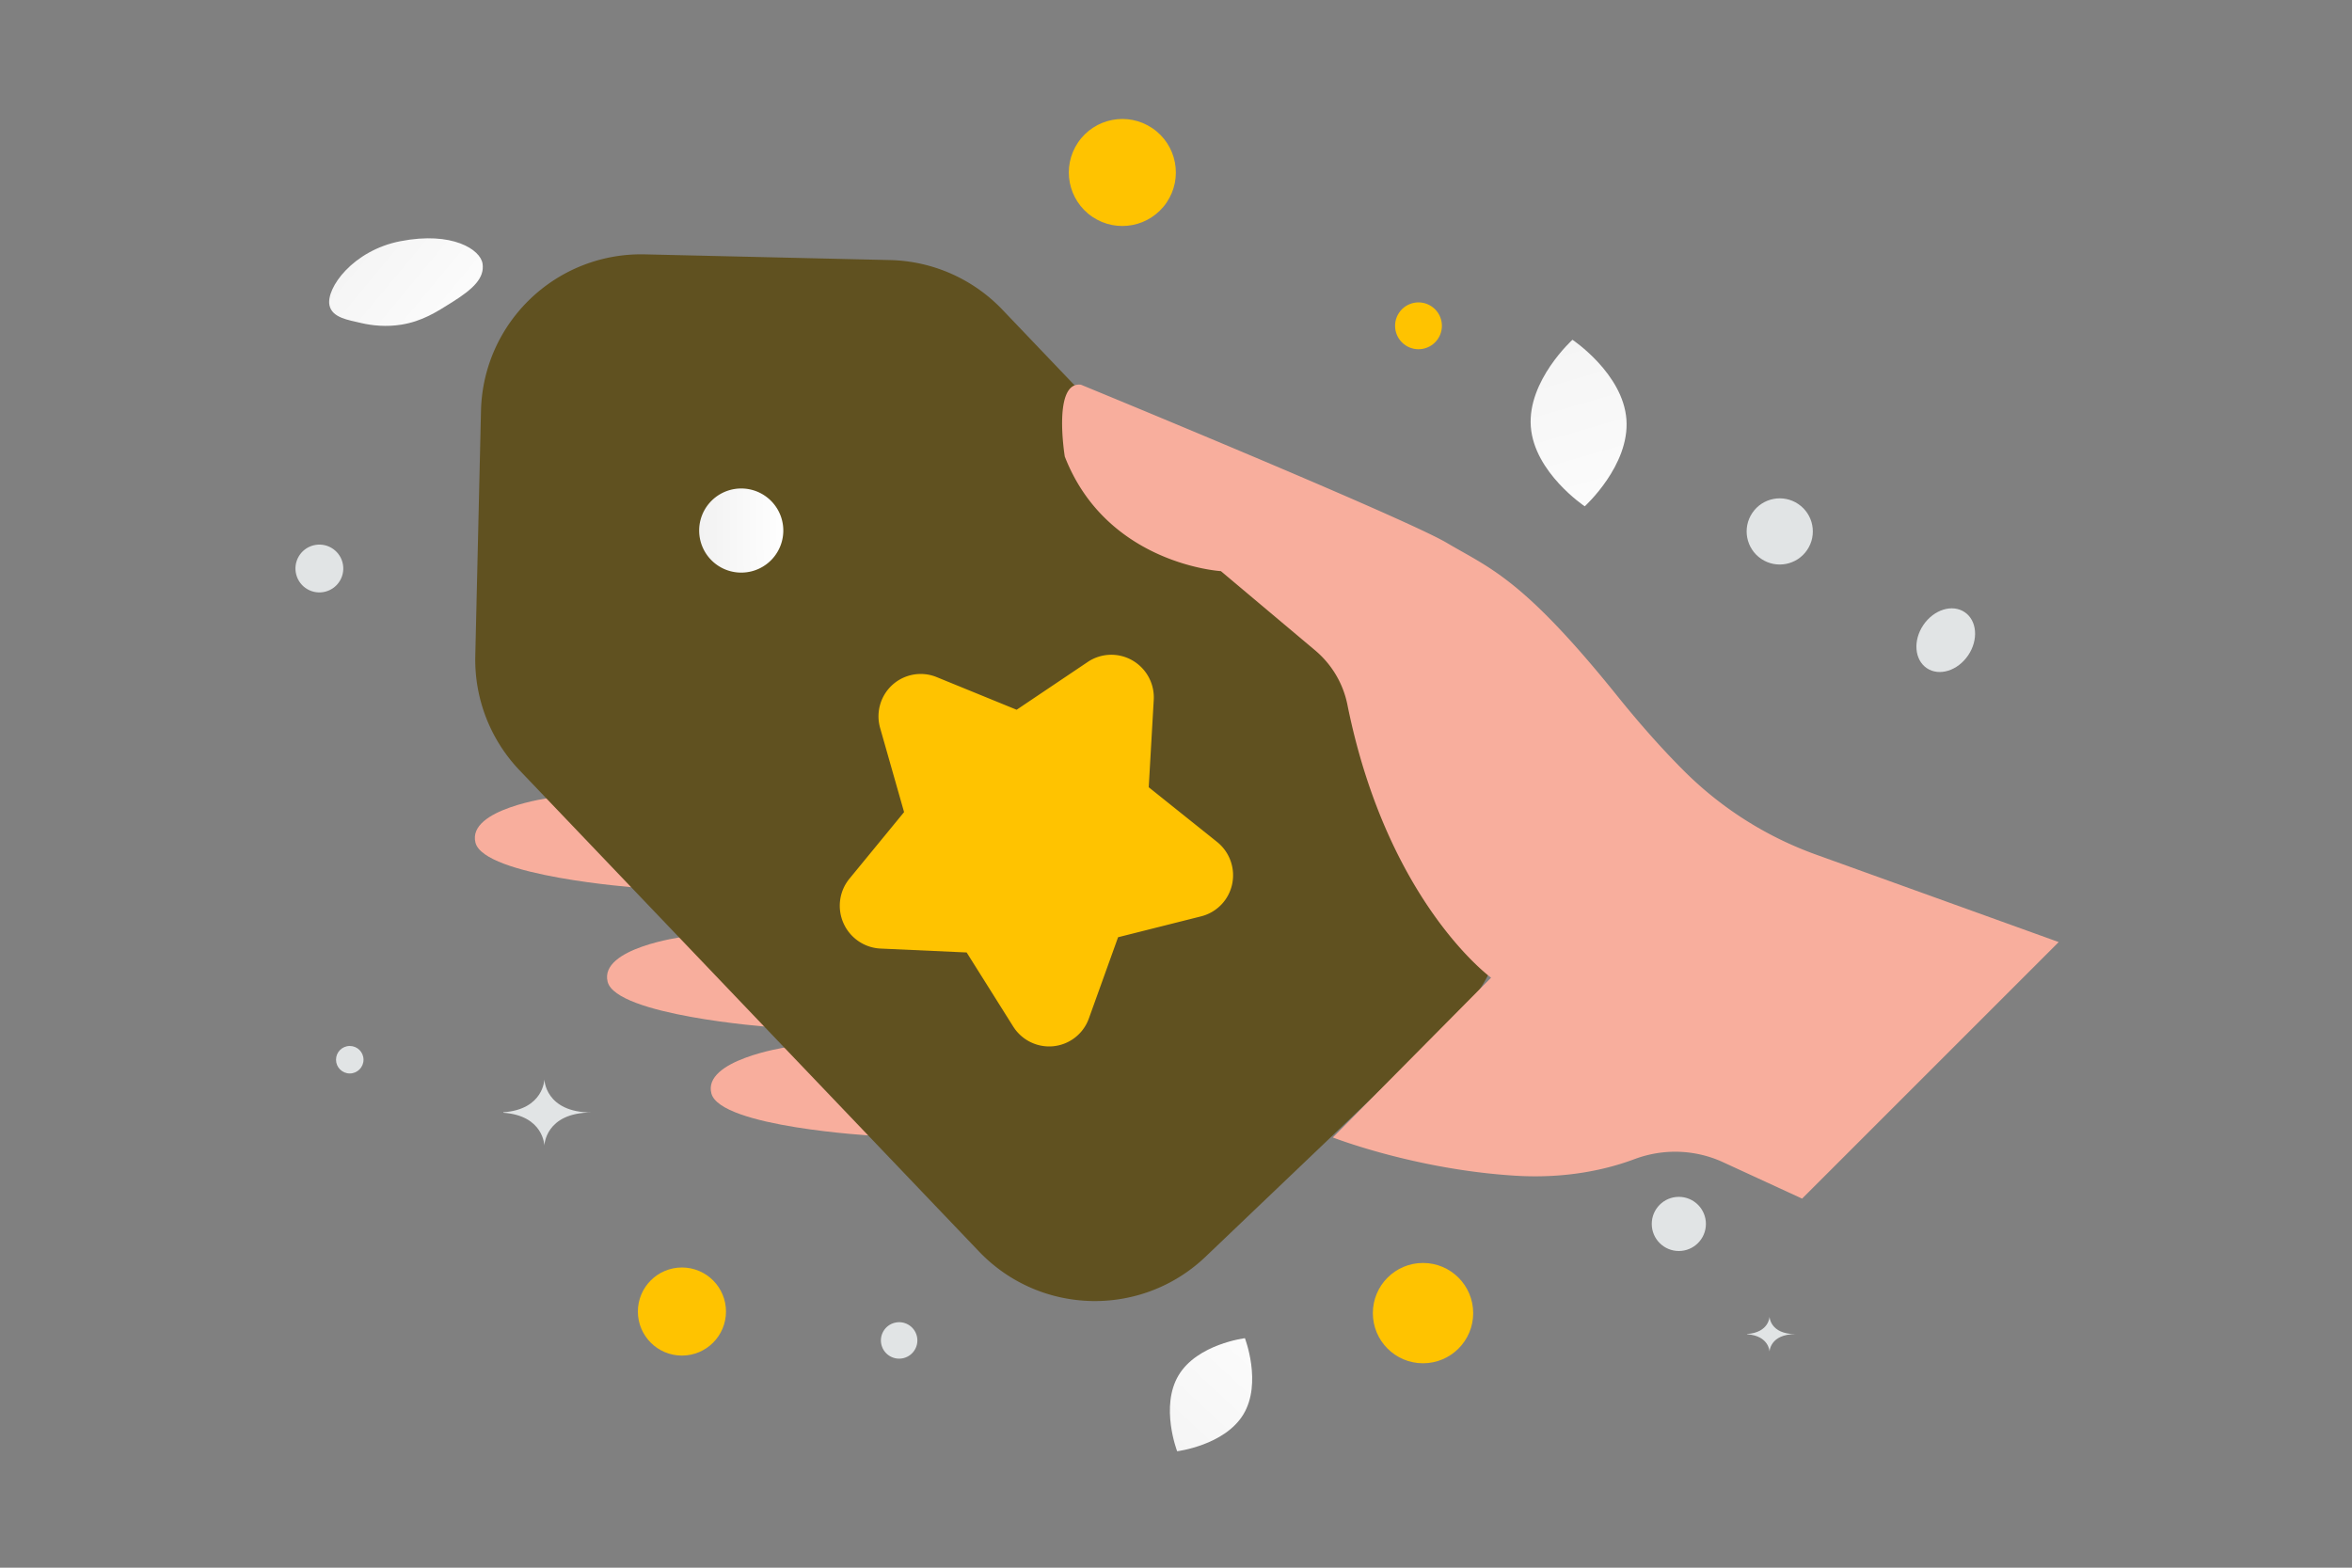 <svg width="900" height="600" viewBox="0 0 900 600" fill="none" xmlns="http://www.w3.org/2000/svg"><rect x="0" y="0" width="900" height="600" fill="#808080" stroke="none"/><path fill="transparent" d="M0 0h900v600H0z"/><path d="M210.697 305.304s-31.977 4.26-28.768 17.174c3.207 12.911 61.569 17.219 61.569 17.219l-32.801-34.393zm50.592 53.274s-31.981 4.227-28.788 17.142c3.193 12.915 61.551 17.289 61.551 17.289l-32.763-34.431zm39.397 42.27s-31.897 4.818-28.466 17.671c3.431 12.854 61.86 16.148 61.86 16.148l-33.394-33.819z" fill="#F8AE9D"/><path d="M184.651 100.899c.812 5.473-3.469 9.62-11.538 14.698-6.07 3.818-11.546 7.375-19.573 8.661-5.617.901-10.998.406-15.469-.658-4.844-1.153-11.002-1.982-11.995-6.767-1.364-6.573 8.984-20.996 27.134-24.52 19.939-3.868 30.649 3.236 31.441 8.586z" fill="url(#a)"/><path d="M622.355 160.555c1.297 17.597-15.956 33.222-15.956 33.222s-19.347-12.917-20.631-30.518c-1.298-17.598 15.942-33.219 15.942-33.219s19.347 12.917 20.645 30.515z" fill="url(#b)"/><path d="M475.826 541.249c7.16-11.947.541-29.086.541-29.086s-18.224 2.241-25.376 14.195c-7.16 11.946-.549 29.078-.549 29.078s18.224-2.241 25.384-14.187z" fill="url(#c)"/><circle cx="429.466" cy="66.015" r="20.477" transform="rotate(124.114 429.466 66.015)" fill="#ffc300"/><circle cx="260.943" cy="501.966" r="16.857" transform="rotate(90 260.943 501.966)" fill="#ffc300"/><circle r="19.197" transform="matrix(0 1 1 0 544.523 502.568)" fill="#ffc300"/><circle r="8.959" transform="scale(-1 1) rotate(55.886 -388.94 -449.299)" fill="#ffc300"/><circle r="11.518" transform="matrix(0 1 1 0 613.313 394.65)" fill="#E1E4E5"/><circle r="10.362" transform="matrix(0 1 1 0 642.41 468.434)" fill="#E1E4E5"/><circle r="12.663" transform="scale(-1 1) rotate(55.886 -532.236 -540.25)" fill="#E1E4E5"/><circle r="6.977" transform="scale(1 -1) rotate(15 2120.42 1050.184)" fill="#E1E4E5"/><circle r="5.262" transform="matrix(0 1 1 0 133.839 405.585)" fill="#E1E4E5"/><ellipse rx="12.937" ry="10.35" transform="scale(-1 1) rotate(55.886 -603.229 -579.323)" fill="#E1E4E5"/><circle r="9.152" transform="scale(1 -1) rotate(15 887.47 355.342)" fill="#E1E4E5"/><path d="M192.609 425.883v-.184c15.463-1.092 15.701-12.591 15.701-12.591s.247 12.68 18.114 12.68c-17.867 0-18.114 12.681-18.114 12.681s-.238-11.495-15.701-12.586zm475.904 84.778v-.097c8.475-.576 8.606-6.646 8.606-6.646s.135 6.693 9.929 6.693c-9.794 0-9.929 6.694-9.929 6.694s-.131-6.068-8.606-6.644z" fill="#E1E4E5"/><path fill-rule="evenodd" clip-rule="evenodd" d="m198.19 251.461 2.179-93.834c.577-24.865 21.181-44.534 46.025-43.957l93.833 2.179c11.94.277 23.257 5.293 31.514 13.92L547.525 313.91c17.161 17.977 16.499 46.458-1.477 63.619l-96.012 91.654c-17.976 17.161-46.458 16.499-63.618-1.477L210.633 283.565a45.01 45.01 0 0 1-12.443-32.104z" fill="#605120" stroke="#605120" stroke-width="32.644" stroke-linecap="round" stroke-linejoin="round"/><path d="M279.354 198.774a6.055 6.055 0 1 1 8.564 8.563 6.055 6.055 0 0 1-8.564-8.563" stroke="url(#d)" stroke-width="20.088" stroke-linecap="round" stroke-linejoin="round"/><path fill-rule="evenodd" clip-rule="evenodd" d="M460.923 328.042a8.822 8.822 0 0 1 3.213 8.692 8.628 8.628 0 0 1-6.329 6.665l-35.703 8.983-12.563 34.94a8.605 8.605 0 0 1-7.214 5.603c-3.276.33-6.469-1.238-8.242-4.047l-19.916-31.688-36.903-1.672c-3.31-.162-6.259-2.191-7.619-5.241-1.359-3.051-.896-6.6 1.197-9.17l23.429-28.56-10.248-35.996c-.904-3.197.065-6.619 2.501-8.835a8.607 8.607 0 0 1 8.99-1.619l34.374 14.038 30.551-20.543a8.627 8.627 0 0 1 9.196-.263 8.822 8.822 0 0 1 4.321 8.207l-2.138 37.222 29.103 23.284z" fill="#ffc300" stroke="#ffc300" stroke-width="15.066" stroke-linecap="round" stroke-linejoin="round"/><path d="m787.77 360.557-98.19 98.19-30.217-13.925c-10.703-4.931-22.892-5.314-33.881-1.202-10.349 3.873-25.8 7.564-45.556 6.361-38.45-2.342-69.91-14.64-69.91-14.64l60.551-61.153s-39.735-28.782-54.989-104.524c-1.634-8.107-6.005-15.424-12.346-20.757l-36.05-30.316s-43.669-2.564-59.737-43.85c0 0-4.744-28.859 6.19-27.493 0 0 123.713 50.87 140.008 60.534 16.295 9.663 28.877 13.4 65.246 58.614 9.631 11.97 18.213 21.396 25.634 28.788a137.302 137.302 0 0 0 50.321 31.874l92.926 33.499z" fill="#F8AE9D"/><defs><linearGradient id="a" x1="189.366" y1="136.792" x2="104.046" y2="65.828" gradientUnits="userSpaceOnUse"><stop stop-color="#fff"/><stop offset="1" stop-color="#EEE"/></linearGradient><linearGradient id="b" x1="622.102" y1="225.998" x2="575.79" y2="66.345" gradientUnits="userSpaceOnUse"><stop stop-color="#fff"/><stop offset="1" stop-color="#EEE"/></linearGradient><linearGradient id="c" x1="498.874" y1="495.019" x2="409.561" y2="591.144" gradientUnits="userSpaceOnUse"><stop stop-color="#fff"/><stop offset="1" stop-color="#EEE"/></linearGradient><linearGradient id="d" x1="300.948" y1="202.708" x2="257.719" y2="203.211" gradientUnits="userSpaceOnUse"><stop stop-color="#fff"/><stop offset="1" stop-color="#EEE"/></linearGradient></defs></svg>
